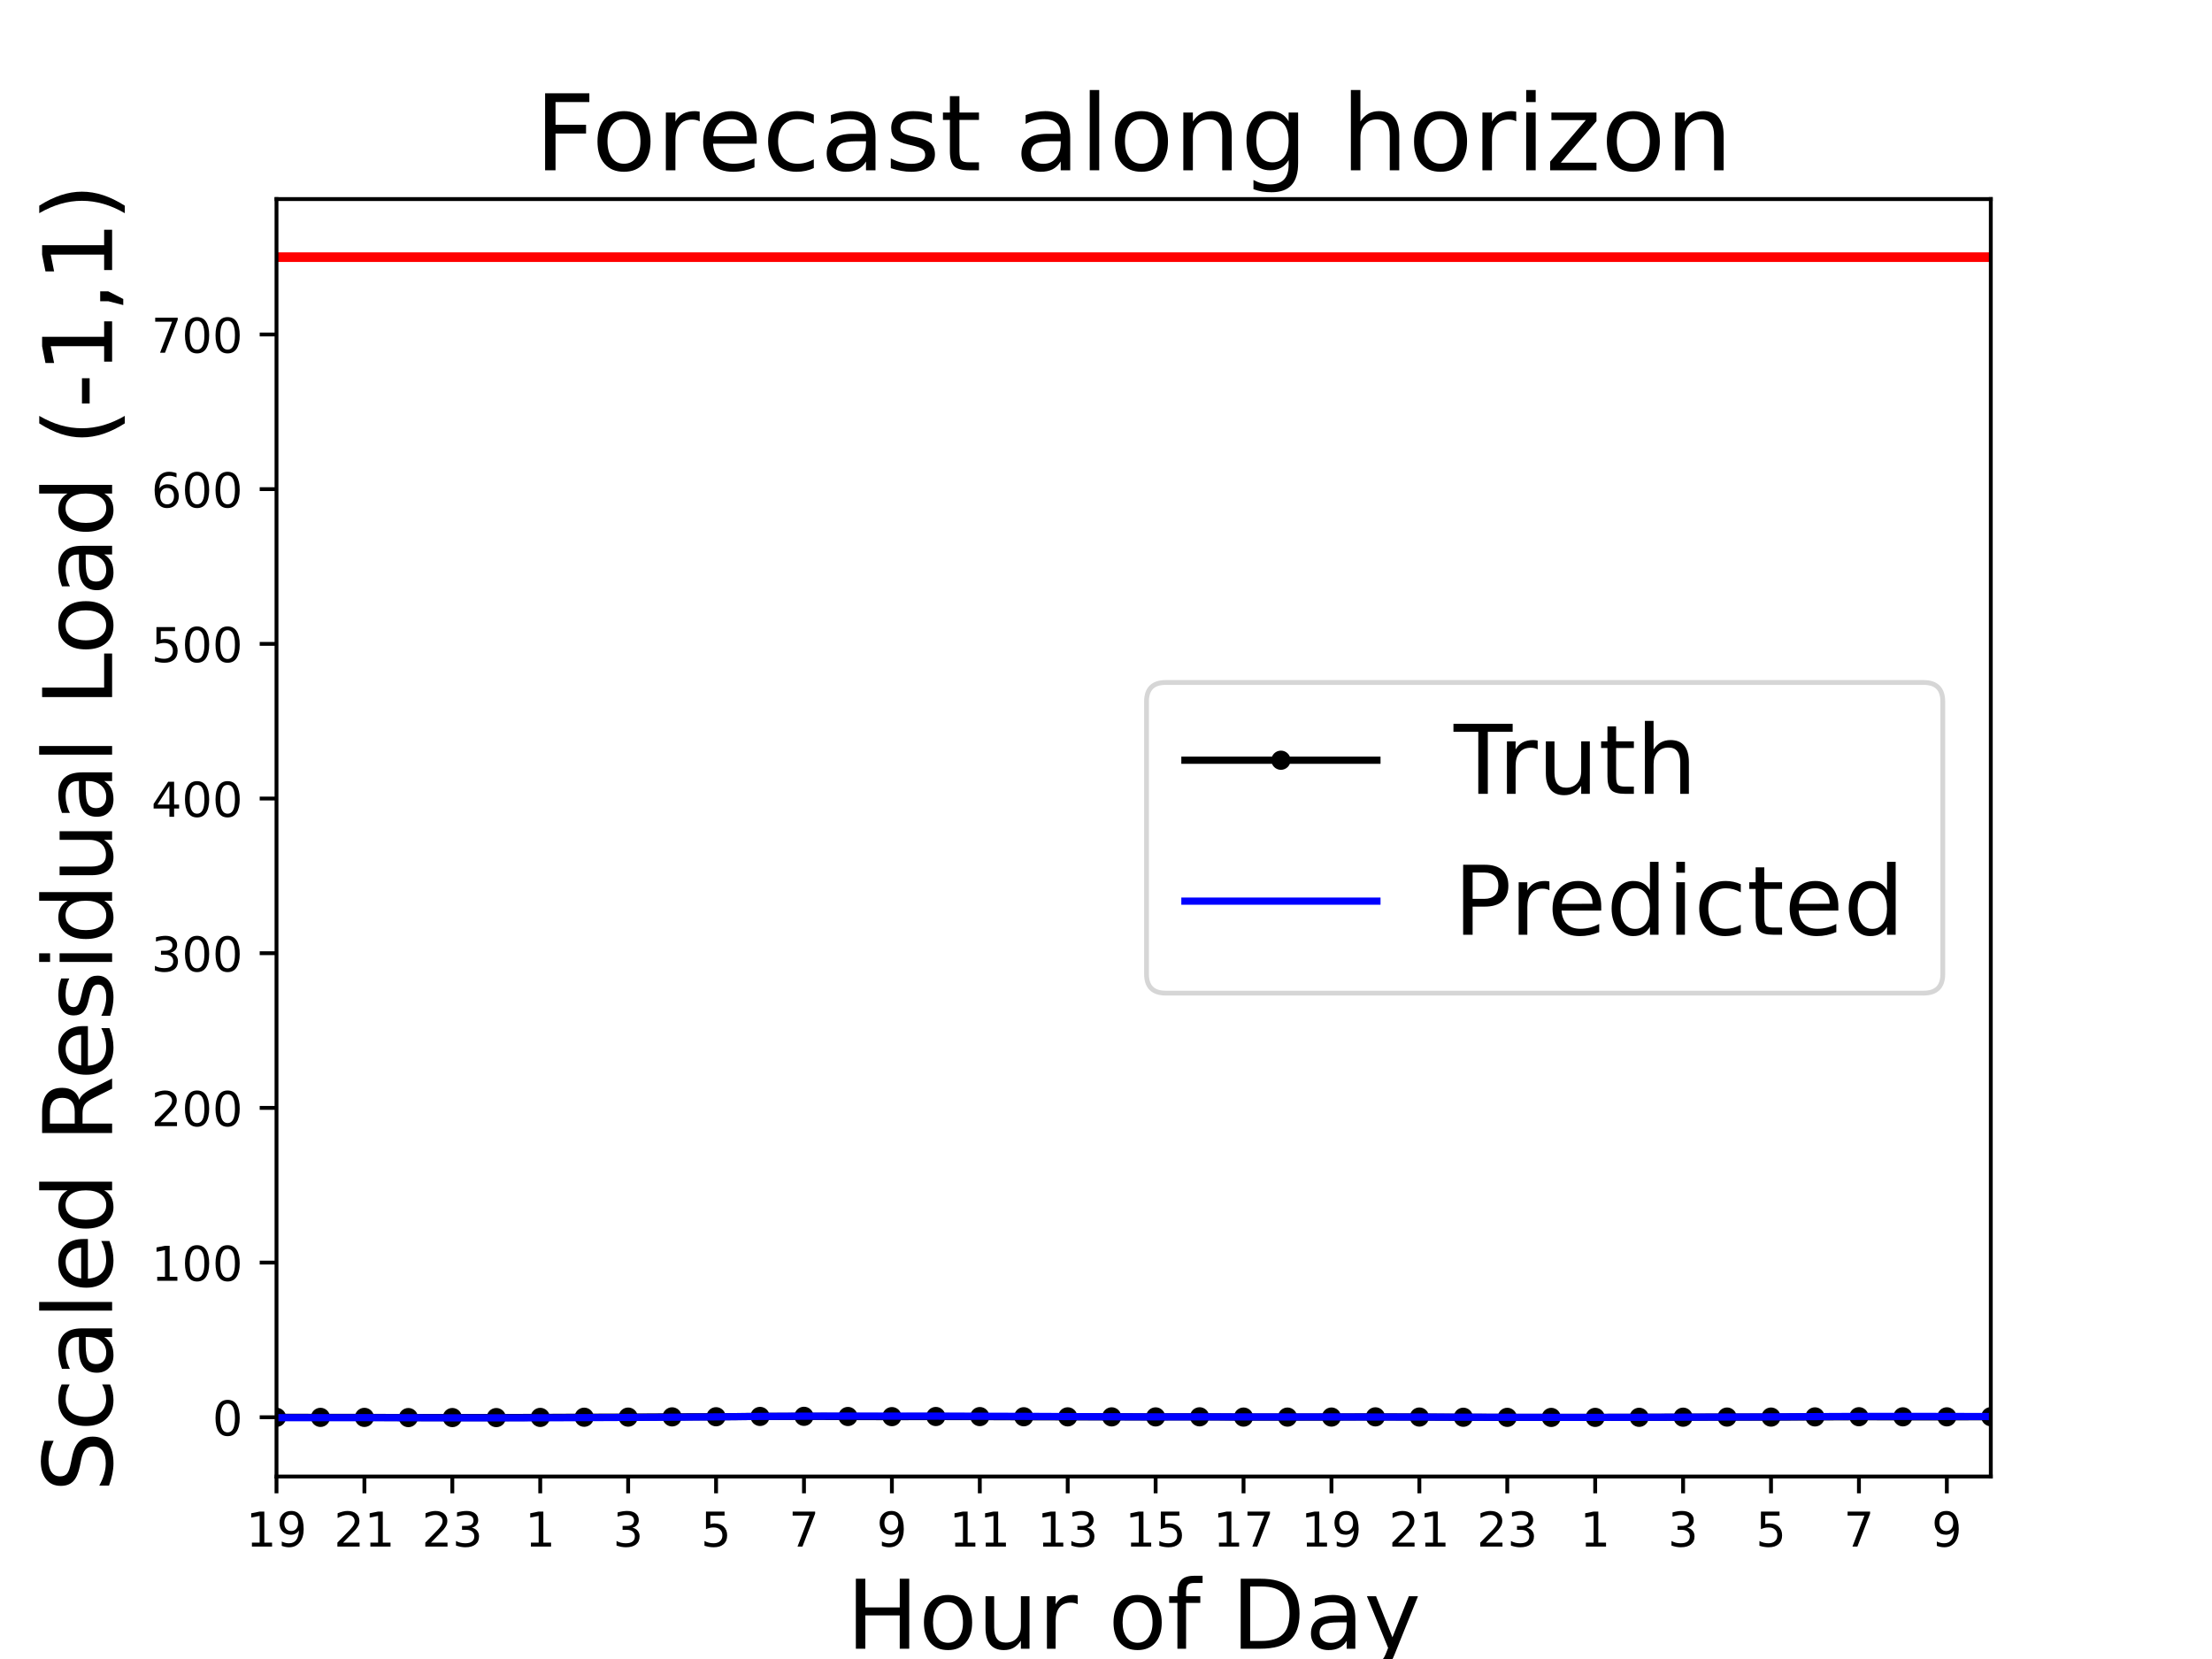 <?xml version="1.0" encoding="utf-8" standalone="no"?>
<!DOCTYPE svg PUBLIC "-//W3C//DTD SVG 1.1//EN"
  "http://www.w3.org/Graphics/SVG/1.1/DTD/svg11.dtd">
<!-- Created with matplotlib (https://matplotlib.org/) -->
<svg height="345.6pt" version="1.1" viewBox="0 0 460.8 345.6" width="460.8pt" xmlns="http://www.w3.org/2000/svg" xmlns:xlink="http://www.w3.org/1999/xlink">
 <defs>
  <style type="text/css">
*{stroke-linecap:butt;stroke-linejoin:round;}
  </style>
 </defs>
 <g id="figure_1">
  <g id="patch_1">
   <path d="M 0 345.6 
L 460.8 345.6 
L 460.8 0 
L 0 0 
z
" style="fill:#ffffff;"/>
  </g>
  <g id="axes_1">
   <g id="patch_2">
    <path d="M 57.6 307.584 
L 414.72 307.584 
L 414.72 41.472 
L 57.6 41.472 
z
" style="fill:#ffffff;"/>
   </g>
   <g id="PolyCollection_1">
    <defs>
     <path d="M 57.6 -50.359 
L 57.6 -50.266 
L 66.757 -50.265 
L 75.914 -50.279 
L 85.071 -50.26 
L 94.228 -50.233 
L 103.385 -50.233 
L 112.542 -50.243 
L 121.698 -50.284 
L 130.855 -50.324 
L 140.012 -50.365 
L 149.169 -50.44 
L 158.326 -50.539 
L 167.483 -50.589 
L 176.64 -50.606 
L 185.797 -50.604 
L 194.954 -50.598 
L 204.111 -50.575 
L 213.268 -50.549 
L 222.425 -50.505 
L 231.582 -50.463 
L 240.738 -50.442 
L 249.895 -50.442 
L 259.052 -50.433 
L 268.209 -50.422 
L 277.366 -50.428 
L 286.523 -50.409 
L 295.68 -50.409 
L 304.837 -50.369 
L 313.994 -50.352 
L 323.151 -50.337 
L 332.308 -50.333 
L 341.465 -50.348 
L 350.622 -50.375 
L 359.778 -50.404 
L 368.935 -50.44 
L 378.092 -50.496 
L 387.249 -50.538 
L 396.406 -50.544 
L 405.563 -50.53 
L 414.72 -50.508 
L 414.72 -50.643 
L 414.72 -50.643 
L 405.563 -50.669 
L 396.406 -50.685 
L 387.249 -50.675 
L 378.092 -50.623 
L 368.935 -50.559 
L 359.778 -50.518 
L 350.622 -50.487 
L 341.465 -50.46 
L 332.308 -50.445 
L 323.151 -50.448 
L 313.994 -50.461 
L 304.837 -50.476 
L 295.68 -50.512 
L 286.523 -50.515 
L 277.366 -50.536 
L 268.209 -50.535 
L 259.052 -50.548 
L 249.895 -50.56 
L 240.738 -50.564 
L 231.582 -50.589 
L 222.425 -50.634 
L 213.268 -50.685 
L 204.111 -50.72 
L 194.954 -50.751 
L 185.797 -50.763 
L 176.64 -50.767 
L 167.483 -50.742 
L 158.326 -50.679 
L 149.169 -50.57 
L 140.012 -50.492 
L 130.855 -50.452 
L 121.698 -50.41 
L 112.542 -50.366 
L 103.385 -50.354 
L 94.228 -50.35 
L 85.071 -50.373 
L 75.914 -50.389 
L 66.757 -50.368 
L 57.6 -50.359 
z
" id="m2a28a27478" style="stroke:#008000;stroke-opacity:0.1;"/>
    </defs>
    <g clip-path="url(#pd903ee0306)">
     <use style="fill:#008000;fill-opacity:0.1;stroke:#008000;stroke-opacity:0.1;" x="0" xlink:href="#m2a28a27478" y="345.6"/>
    </g>
   </g>
   <g id="PolyCollection_2">
    <defs>
     <path d="M 57.6 -50.266 
L 57.6 -50.173 
L 66.757 -50.162 
L 75.914 -50.17 
L 85.071 -50.148 
L 94.228 -50.116 
L 103.385 -50.112 
L 112.542 -50.119 
L 121.698 -50.157 
L 130.855 -50.196 
L 140.012 -50.237 
L 149.169 -50.311 
L 158.326 -50.399 
L 167.483 -50.436 
L 176.64 -50.445 
L 185.797 -50.445 
L 194.954 -50.444 
L 204.111 -50.43 
L 213.268 -50.413 
L 222.425 -50.375 
L 231.582 -50.337 
L 240.738 -50.32 
L 249.895 -50.324 
L 259.052 -50.318 
L 268.209 -50.31 
L 277.366 -50.32 
L 286.523 -50.303 
L 295.68 -50.306 
L 304.837 -50.262 
L 313.994 -50.243 
L 323.151 -50.226 
L 332.308 -50.22 
L 341.465 -50.235 
L 350.622 -50.263 
L 359.778 -50.29 
L 368.935 -50.321 
L 378.092 -50.369 
L 387.249 -50.401 
L 396.406 -50.403 
L 405.563 -50.391 
L 414.72 -50.373 
L 414.72 -50.508 
L 414.72 -50.508 
L 405.563 -50.53 
L 396.406 -50.544 
L 387.249 -50.538 
L 378.092 -50.496 
L 368.935 -50.44 
L 359.778 -50.404 
L 350.622 -50.375 
L 341.465 -50.348 
L 332.308 -50.333 
L 323.151 -50.337 
L 313.994 -50.352 
L 304.837 -50.369 
L 295.68 -50.409 
L 286.523 -50.409 
L 277.366 -50.428 
L 268.209 -50.422 
L 259.052 -50.433 
L 249.895 -50.442 
L 240.738 -50.442 
L 231.582 -50.463 
L 222.425 -50.505 
L 213.268 -50.549 
L 204.111 -50.575 
L 194.954 -50.598 
L 185.797 -50.604 
L 176.64 -50.606 
L 167.483 -50.589 
L 158.326 -50.539 
L 149.169 -50.44 
L 140.012 -50.365 
L 130.855 -50.324 
L 121.698 -50.284 
L 112.542 -50.243 
L 103.385 -50.233 
L 94.228 -50.233 
L 85.071 -50.26 
L 75.914 -50.279 
L 66.757 -50.265 
L 57.6 -50.266 
z
" id="m53b93bfc3c" style="stroke:#008000;stroke-opacity:0.1;"/>
    </defs>
    <g clip-path="url(#pd903ee0306)">
     <use style="fill:#008000;fill-opacity:0.1;stroke:#008000;stroke-opacity:0.1;" x="0" xlink:href="#m53b93bfc3c" y="345.6"/>
    </g>
   </g>
   <g id="matplotlib.axis_1">
    <g id="xtick_1">
     <g id="line2d_1">
      <defs>
       <path d="M 0 0 
L 0 3.5 
" id="md234ffad7e" style="stroke:#000000;stroke-width:0.8;"/>
      </defs>
      <g>
       <use style="stroke:#000000;stroke-width:0.8;" x="57.6" xlink:href="#md234ffad7e" y="307.584"/>
      </g>
     </g>
     <g id="text_1">
      <!-- 19 -->
      <defs>
       <path d="M 12.406 8.297 
L 28.516 8.297 
L 28.516 63.922 
L 10.984 60.406 
L 10.984 69.391 
L 28.422 72.906 
L 38.281 72.906 
L 38.281 8.297 
L 54.391 8.297 
L 54.391 0 
L 12.406 0 
z
" id="DejaVuSans-49"/>
       <path d="M 10.984 1.516 
L 10.984 10.5 
Q 14.703 8.734 18.5 7.812 
Q 22.312 6.891 25.984 6.891 
Q 35.75 6.891 40.891 13.453 
Q 46.047 20.016 46.781 33.406 
Q 43.953 29.203 39.594 26.953 
Q 35.25 24.703 29.984 24.703 
Q 19.047 24.703 12.672 31.312 
Q 6.297 37.938 6.297 49.422 
Q 6.297 60.641 12.938 67.422 
Q 19.578 74.219 30.609 74.219 
Q 43.266 74.219 49.922 64.516 
Q 56.594 54.828 56.594 36.375 
Q 56.594 19.141 48.406 8.859 
Q 40.234 -1.422 26.422 -1.422 
Q 22.703 -1.422 18.891 -0.688 
Q 15.094 0.047 10.984 1.516 
z
M 30.609 32.422 
Q 37.25 32.422 41.125 36.953 
Q 45.016 41.5 45.016 49.422 
Q 45.016 57.281 41.125 61.844 
Q 37.25 66.406 30.609 66.406 
Q 23.969 66.406 20.094 61.844 
Q 16.219 57.281 16.219 49.422 
Q 16.219 41.5 20.094 36.953 
Q 23.969 32.422 30.609 32.422 
z
" id="DejaVuSans-57"/>
      </defs>
      <g transform="translate(51.237 322.182)scale(0.1 -0.1)">
       <use xlink:href="#DejaVuSans-49"/>
       <use x="63.623" xlink:href="#DejaVuSans-57"/>
      </g>
     </g>
    </g>
    <g id="xtick_2">
     <g id="line2d_2">
      <g>
       <use style="stroke:#000000;stroke-width:0.8;" x="75.914" xlink:href="#md234ffad7e" y="307.584"/>
      </g>
     </g>
     <g id="text_2">
      <!-- 21 -->
      <defs>
       <path d="M 19.188 8.297 
L 53.609 8.297 
L 53.609 0 
L 7.328 0 
L 7.328 8.297 
Q 12.938 14.109 22.625 23.891 
Q 32.328 33.688 34.812 36.531 
Q 39.547 41.844 41.422 45.531 
Q 43.312 49.219 43.312 52.781 
Q 43.312 58.594 39.234 62.25 
Q 35.156 65.922 28.609 65.922 
Q 23.969 65.922 18.812 64.312 
Q 13.672 62.703 7.812 59.422 
L 7.812 69.391 
Q 13.766 71.781 18.938 73 
Q 24.125 74.219 28.422 74.219 
Q 39.75 74.219 46.484 68.547 
Q 53.219 62.891 53.219 53.422 
Q 53.219 48.922 51.531 44.891 
Q 49.859 40.875 45.406 35.406 
Q 44.188 33.984 37.641 27.219 
Q 31.109 20.453 19.188 8.297 
z
" id="DejaVuSans-50"/>
      </defs>
      <g transform="translate(69.551 322.182)scale(0.1 -0.1)">
       <use xlink:href="#DejaVuSans-50"/>
       <use x="63.623" xlink:href="#DejaVuSans-49"/>
      </g>
     </g>
    </g>
    <g id="xtick_3">
     <g id="line2d_3">
      <g>
       <use style="stroke:#000000;stroke-width:0.8;" x="94.228" xlink:href="#md234ffad7e" y="307.584"/>
      </g>
     </g>
     <g id="text_3">
      <!-- 23 -->
      <defs>
       <path d="M 40.578 39.312 
Q 47.656 37.797 51.625 33 
Q 55.609 28.219 55.609 21.188 
Q 55.609 10.406 48.188 4.484 
Q 40.766 -1.422 27.094 -1.422 
Q 22.516 -1.422 17.656 -0.516 
Q 12.797 0.391 7.625 2.203 
L 7.625 11.719 
Q 11.719 9.328 16.594 8.109 
Q 21.484 6.891 26.812 6.891 
Q 36.078 6.891 40.938 10.547 
Q 45.797 14.203 45.797 21.188 
Q 45.797 27.641 41.281 31.266 
Q 36.766 34.906 28.719 34.906 
L 20.219 34.906 
L 20.219 43.016 
L 29.109 43.016 
Q 36.375 43.016 40.234 45.922 
Q 44.094 48.828 44.094 54.297 
Q 44.094 59.906 40.109 62.906 
Q 36.141 65.922 28.719 65.922 
Q 24.656 65.922 20.016 65.031 
Q 15.375 64.156 9.812 62.312 
L 9.812 71.094 
Q 15.438 72.656 20.344 73.438 
Q 25.25 74.219 29.594 74.219 
Q 40.828 74.219 47.359 69.109 
Q 53.906 64.016 53.906 55.328 
Q 53.906 49.266 50.438 45.094 
Q 46.969 40.922 40.578 39.312 
z
" id="DejaVuSans-51"/>
      </defs>
      <g transform="translate(87.865 322.182)scale(0.1 -0.1)">
       <use xlink:href="#DejaVuSans-50"/>
       <use x="63.623" xlink:href="#DejaVuSans-51"/>
      </g>
     </g>
    </g>
    <g id="xtick_4">
     <g id="line2d_4">
      <g>
       <use style="stroke:#000000;stroke-width:0.8;" x="112.542" xlink:href="#md234ffad7e" y="307.584"/>
      </g>
     </g>
     <g id="text_4">
      <!-- 1 -->
      <g transform="translate(109.36 322.182)scale(0.1 -0.1)">
       <use xlink:href="#DejaVuSans-49"/>
      </g>
     </g>
    </g>
    <g id="xtick_5">
     <g id="line2d_5">
      <g>
       <use style="stroke:#000000;stroke-width:0.8;" x="130.855" xlink:href="#md234ffad7e" y="307.584"/>
      </g>
     </g>
     <g id="text_5">
      <!-- 3 -->
      <g transform="translate(127.674 322.182)scale(0.1 -0.1)">
       <use xlink:href="#DejaVuSans-51"/>
      </g>
     </g>
    </g>
    <g id="xtick_6">
     <g id="line2d_6">
      <g>
       <use style="stroke:#000000;stroke-width:0.8;" x="149.169" xlink:href="#md234ffad7e" y="307.584"/>
      </g>
     </g>
     <g id="text_6">
      <!-- 5 -->
      <defs>
       <path d="M 10.797 72.906 
L 49.516 72.906 
L 49.516 64.594 
L 19.828 64.594 
L 19.828 46.734 
Q 21.969 47.469 24.109 47.828 
Q 26.266 48.188 28.422 48.188 
Q 40.625 48.188 47.75 41.5 
Q 54.891 34.812 54.891 23.391 
Q 54.891 11.625 47.562 5.094 
Q 40.234 -1.422 26.906 -1.422 
Q 22.312 -1.422 17.547 -0.641 
Q 12.797 0.141 7.719 1.703 
L 7.719 11.625 
Q 12.109 9.234 16.797 8.062 
Q 21.484 6.891 26.703 6.891 
Q 35.156 6.891 40.078 11.328 
Q 45.016 15.766 45.016 23.391 
Q 45.016 31 40.078 35.438 
Q 35.156 39.891 26.703 39.891 
Q 22.75 39.891 18.812 39.016 
Q 14.891 38.141 10.797 36.281 
z
" id="DejaVuSans-53"/>
      </defs>
      <g transform="translate(145.988 322.182)scale(0.1 -0.1)">
       <use xlink:href="#DejaVuSans-53"/>
      </g>
     </g>
    </g>
    <g id="xtick_7">
     <g id="line2d_7">
      <g>
       <use style="stroke:#000000;stroke-width:0.8;" x="167.483" xlink:href="#md234ffad7e" y="307.584"/>
      </g>
     </g>
     <g id="text_7">
      <!-- 7 -->
      <defs>
       <path d="M 8.203 72.906 
L 55.078 72.906 
L 55.078 68.703 
L 28.609 0 
L 18.312 0 
L 43.219 64.594 
L 8.203 64.594 
z
" id="DejaVuSans-55"/>
      </defs>
      <g transform="translate(164.302 322.182)scale(0.1 -0.1)">
       <use xlink:href="#DejaVuSans-55"/>
      </g>
     </g>
    </g>
    <g id="xtick_8">
     <g id="line2d_8">
      <g>
       <use style="stroke:#000000;stroke-width:0.8;" x="185.797" xlink:href="#md234ffad7e" y="307.584"/>
      </g>
     </g>
     <g id="text_8">
      <!-- 9 -->
      <g transform="translate(182.616 322.182)scale(0.1 -0.1)">
       <use xlink:href="#DejaVuSans-57"/>
      </g>
     </g>
    </g>
    <g id="xtick_9">
     <g id="line2d_9">
      <g>
       <use style="stroke:#000000;stroke-width:0.8;" x="204.111" xlink:href="#md234ffad7e" y="307.584"/>
      </g>
     </g>
     <g id="text_9">
      <!-- 11 -->
      <g transform="translate(197.748 322.182)scale(0.1 -0.1)">
       <use xlink:href="#DejaVuSans-49"/>
       <use x="63.623" xlink:href="#DejaVuSans-49"/>
      </g>
     </g>
    </g>
    <g id="xtick_10">
     <g id="line2d_10">
      <g>
       <use style="stroke:#000000;stroke-width:0.8;" x="222.425" xlink:href="#md234ffad7e" y="307.584"/>
      </g>
     </g>
     <g id="text_10">
      <!-- 13 -->
      <g transform="translate(216.062 322.182)scale(0.1 -0.1)">
       <use xlink:href="#DejaVuSans-49"/>
       <use x="63.623" xlink:href="#DejaVuSans-51"/>
      </g>
     </g>
    </g>
    <g id="xtick_11">
     <g id="line2d_11">
      <g>
       <use style="stroke:#000000;stroke-width:0.8;" x="240.738" xlink:href="#md234ffad7e" y="307.584"/>
      </g>
     </g>
     <g id="text_11">
      <!-- 15 -->
      <g transform="translate(234.376 322.182)scale(0.1 -0.1)">
       <use xlink:href="#DejaVuSans-49"/>
       <use x="63.623" xlink:href="#DejaVuSans-53"/>
      </g>
     </g>
    </g>
    <g id="xtick_12">
     <g id="line2d_12">
      <g>
       <use style="stroke:#000000;stroke-width:0.8;" x="259.052" xlink:href="#md234ffad7e" y="307.584"/>
      </g>
     </g>
     <g id="text_12">
      <!-- 17 -->
      <g transform="translate(252.69 322.182)scale(0.1 -0.1)">
       <use xlink:href="#DejaVuSans-49"/>
       <use x="63.623" xlink:href="#DejaVuSans-55"/>
      </g>
     </g>
    </g>
    <g id="xtick_13">
     <g id="line2d_13">
      <g>
       <use style="stroke:#000000;stroke-width:0.8;" x="277.366" xlink:href="#md234ffad7e" y="307.584"/>
      </g>
     </g>
     <g id="text_13">
      <!-- 19 -->
      <g transform="translate(271.004 322.182)scale(0.1 -0.1)">
       <use xlink:href="#DejaVuSans-49"/>
       <use x="63.623" xlink:href="#DejaVuSans-57"/>
      </g>
     </g>
    </g>
    <g id="xtick_14">
     <g id="line2d_14">
      <g>
       <use style="stroke:#000000;stroke-width:0.8;" x="295.68" xlink:href="#md234ffad7e" y="307.584"/>
      </g>
     </g>
     <g id="text_14">
      <!-- 21 -->
      <g transform="translate(289.317 322.182)scale(0.1 -0.1)">
       <use xlink:href="#DejaVuSans-50"/>
       <use x="63.623" xlink:href="#DejaVuSans-49"/>
      </g>
     </g>
    </g>
    <g id="xtick_15">
     <g id="line2d_15">
      <g>
       <use style="stroke:#000000;stroke-width:0.8;" x="313.994" xlink:href="#md234ffad7e" y="307.584"/>
      </g>
     </g>
     <g id="text_15">
      <!-- 23 -->
      <g transform="translate(307.631 322.182)scale(0.1 -0.1)">
       <use xlink:href="#DejaVuSans-50"/>
       <use x="63.623" xlink:href="#DejaVuSans-51"/>
      </g>
     </g>
    </g>
    <g id="xtick_16">
     <g id="line2d_16">
      <g>
       <use style="stroke:#000000;stroke-width:0.8;" x="332.308" xlink:href="#md234ffad7e" y="307.584"/>
      </g>
     </g>
     <g id="text_16">
      <!-- 1 -->
      <g transform="translate(329.126 322.182)scale(0.1 -0.1)">
       <use xlink:href="#DejaVuSans-49"/>
      </g>
     </g>
    </g>
    <g id="xtick_17">
     <g id="line2d_17">
      <g>
       <use style="stroke:#000000;stroke-width:0.8;" x="350.622" xlink:href="#md234ffad7e" y="307.584"/>
      </g>
     </g>
     <g id="text_17">
      <!-- 3 -->
      <g transform="translate(347.44 322.182)scale(0.1 -0.1)">
       <use xlink:href="#DejaVuSans-51"/>
      </g>
     </g>
    </g>
    <g id="xtick_18">
     <g id="line2d_18">
      <g>
       <use style="stroke:#000000;stroke-width:0.8;" x="368.935" xlink:href="#md234ffad7e" y="307.584"/>
      </g>
     </g>
     <g id="text_18">
      <!-- 5 -->
      <g transform="translate(365.754 322.182)scale(0.1 -0.1)">
       <use xlink:href="#DejaVuSans-53"/>
      </g>
     </g>
    </g>
    <g id="xtick_19">
     <g id="line2d_19">
      <g>
       <use style="stroke:#000000;stroke-width:0.8;" x="387.249" xlink:href="#md234ffad7e" y="307.584"/>
      </g>
     </g>
     <g id="text_19">
      <!-- 7 -->
      <g transform="translate(384.068 322.182)scale(0.1 -0.1)">
       <use xlink:href="#DejaVuSans-55"/>
      </g>
     </g>
    </g>
    <g id="xtick_20">
     <g id="line2d_20">
      <g>
       <use style="stroke:#000000;stroke-width:0.8;" x="405.563" xlink:href="#md234ffad7e" y="307.584"/>
      </g>
     </g>
     <g id="text_20">
      <!-- 9 -->
      <g transform="translate(402.382 322.182)scale(0.1 -0.1)">
       <use xlink:href="#DejaVuSans-57"/>
      </g>
     </g>
    </g>
    <g id="text_21">
     <!-- Hour of Day -->
     <defs>
      <path d="M 9.812 72.906 
L 19.672 72.906 
L 19.672 43.016 
L 55.516 43.016 
L 55.516 72.906 
L 65.375 72.906 
L 65.375 0 
L 55.516 0 
L 55.516 34.719 
L 19.672 34.719 
L 19.672 0 
L 9.812 0 
z
" id="DejaVuSans-72"/>
      <path d="M 30.609 48.391 
Q 23.391 48.391 19.188 42.75 
Q 14.984 37.109 14.984 27.297 
Q 14.984 17.484 19.156 11.844 
Q 23.344 6.203 30.609 6.203 
Q 37.797 6.203 41.984 11.859 
Q 46.188 17.531 46.188 27.297 
Q 46.188 37.016 41.984 42.703 
Q 37.797 48.391 30.609 48.391 
z
M 30.609 56 
Q 42.328 56 49.016 48.375 
Q 55.719 40.766 55.719 27.297 
Q 55.719 13.875 49.016 6.219 
Q 42.328 -1.422 30.609 -1.422 
Q 18.844 -1.422 12.172 6.219 
Q 5.516 13.875 5.516 27.297 
Q 5.516 40.766 12.172 48.375 
Q 18.844 56 30.609 56 
z
" id="DejaVuSans-111"/>
      <path d="M 8.5 21.578 
L 8.5 54.688 
L 17.484 54.688 
L 17.484 21.922 
Q 17.484 14.156 20.5 10.266 
Q 23.531 6.391 29.594 6.391 
Q 36.859 6.391 41.078 11.031 
Q 45.312 15.672 45.312 23.688 
L 45.312 54.688 
L 54.297 54.688 
L 54.297 0 
L 45.312 0 
L 45.312 8.406 
Q 42.047 3.422 37.719 1 
Q 33.406 -1.422 27.688 -1.422 
Q 18.266 -1.422 13.375 4.438 
Q 8.5 10.297 8.5 21.578 
z
M 31.109 56 
z
" id="DejaVuSans-117"/>
      <path d="M 41.109 46.297 
Q 39.594 47.172 37.812 47.578 
Q 36.031 48 33.891 48 
Q 26.266 48 22.188 43.047 
Q 18.109 38.094 18.109 28.812 
L 18.109 0 
L 9.078 0 
L 9.078 54.688 
L 18.109 54.688 
L 18.109 46.188 
Q 20.953 51.172 25.484 53.578 
Q 30.031 56 36.531 56 
Q 37.453 56 38.578 55.875 
Q 39.703 55.766 41.062 55.516 
z
" id="DejaVuSans-114"/>
      <path id="DejaVuSans-32"/>
      <path d="M 37.109 75.984 
L 37.109 68.5 
L 28.516 68.5 
Q 23.688 68.5 21.797 66.547 
Q 19.922 64.594 19.922 59.516 
L 19.922 54.688 
L 34.719 54.688 
L 34.719 47.703 
L 19.922 47.703 
L 19.922 0 
L 10.891 0 
L 10.891 47.703 
L 2.297 47.703 
L 2.297 54.688 
L 10.891 54.688 
L 10.891 58.5 
Q 10.891 67.625 15.141 71.797 
Q 19.391 75.984 28.609 75.984 
z
" id="DejaVuSans-102"/>
      <path d="M 19.672 64.797 
L 19.672 8.109 
L 31.594 8.109 
Q 46.688 8.109 53.688 14.938 
Q 60.688 21.781 60.688 36.531 
Q 60.688 51.172 53.688 57.984 
Q 46.688 64.797 31.594 64.797 
z
M 9.812 72.906 
L 30.078 72.906 
Q 51.266 72.906 61.172 64.094 
Q 71.094 55.281 71.094 36.531 
Q 71.094 17.672 61.125 8.828 
Q 51.172 0 30.078 0 
L 9.812 0 
z
" id="DejaVuSans-68"/>
      <path d="M 34.281 27.484 
Q 23.391 27.484 19.188 25 
Q 14.984 22.516 14.984 16.5 
Q 14.984 11.719 18.141 8.906 
Q 21.297 6.109 26.703 6.109 
Q 34.188 6.109 38.703 11.406 
Q 43.219 16.703 43.219 25.484 
L 43.219 27.484 
z
M 52.203 31.203 
L 52.203 0 
L 43.219 0 
L 43.219 8.297 
Q 40.141 3.328 35.547 0.953 
Q 30.953 -1.422 24.312 -1.422 
Q 15.922 -1.422 10.953 3.297 
Q 6 8.016 6 15.922 
Q 6 25.141 12.172 29.828 
Q 18.359 34.516 30.609 34.516 
L 43.219 34.516 
L 43.219 35.406 
Q 43.219 41.609 39.141 45 
Q 35.062 48.391 27.688 48.391 
Q 23 48.391 18.547 47.266 
Q 14.109 46.141 10.016 43.891 
L 10.016 52.203 
Q 14.938 54.109 19.578 55.047 
Q 24.219 56 28.609 56 
Q 40.484 56 46.344 49.844 
Q 52.203 43.703 52.203 31.203 
z
" id="DejaVuSans-97"/>
      <path d="M 32.172 -5.078 
Q 28.375 -14.844 24.75 -17.812 
Q 21.141 -20.797 15.094 -20.797 
L 7.906 -20.797 
L 7.906 -13.281 
L 13.188 -13.281 
Q 16.891 -13.281 18.938 -11.516 
Q 21 -9.766 23.484 -3.219 
L 25.094 0.875 
L 2.984 54.688 
L 12.5 54.688 
L 29.594 11.922 
L 46.688 54.688 
L 56.203 54.688 
z
" id="DejaVuSans-121"/>
     </defs>
     <g transform="translate(176.33 343.459)scale(0.2 -0.2)">
      <use xlink:href="#DejaVuSans-72"/>
      <use x="75.195" xlink:href="#DejaVuSans-111"/>
      <use x="136.377" xlink:href="#DejaVuSans-117"/>
      <use x="199.756" xlink:href="#DejaVuSans-114"/>
      <use x="240.869" xlink:href="#DejaVuSans-32"/>
      <use x="272.656" xlink:href="#DejaVuSans-111"/>
      <use x="333.838" xlink:href="#DejaVuSans-102"/>
      <use x="369.043" xlink:href="#DejaVuSans-32"/>
      <use x="400.83" xlink:href="#DejaVuSans-68"/>
      <use x="477.832" xlink:href="#DejaVuSans-97"/>
      <use x="539.111" xlink:href="#DejaVuSans-121"/>
     </g>
    </g>
   </g>
   <g id="matplotlib.axis_2">
    <g id="ytick_1">
     <g id="line2d_21">
      <defs>
       <path d="M 0 0 
L -3.5 0 
" id="me6499af6b4" style="stroke:#000000;stroke-width:0.8;"/>
      </defs>
      <g>
       <use style="stroke:#000000;stroke-width:0.8;" x="57.6" xlink:href="#me6499af6b4" y="295.238"/>
      </g>
     </g>
     <g id="text_22">
      <!-- 0 -->
      <defs>
       <path d="M 31.781 66.406 
Q 24.172 66.406 20.328 58.906 
Q 16.5 51.422 16.5 36.375 
Q 16.5 21.391 20.328 13.891 
Q 24.172 6.391 31.781 6.391 
Q 39.453 6.391 43.281 13.891 
Q 47.125 21.391 47.125 36.375 
Q 47.125 51.422 43.281 58.906 
Q 39.453 66.406 31.781 66.406 
z
M 31.781 74.219 
Q 44.047 74.219 50.516 64.516 
Q 56.984 54.828 56.984 36.375 
Q 56.984 17.969 50.516 8.266 
Q 44.047 -1.422 31.781 -1.422 
Q 19.531 -1.422 13.062 8.266 
Q 6.594 17.969 6.594 36.375 
Q 6.594 54.828 13.062 64.516 
Q 19.531 74.219 31.781 74.219 
z
" id="DejaVuSans-48"/>
      </defs>
      <g transform="translate(44.237 299.038)scale(0.1 -0.1)">
       <use xlink:href="#DejaVuSans-48"/>
      </g>
     </g>
    </g>
    <g id="ytick_2">
     <g id="line2d_22">
      <g>
       <use style="stroke:#000000;stroke-width:0.8;" x="57.6" xlink:href="#me6499af6b4" y="263.016"/>
      </g>
     </g>
     <g id="text_23">
      <!-- 100 -->
      <g transform="translate(31.512 266.815)scale(0.1 -0.1)">
       <use xlink:href="#DejaVuSans-49"/>
       <use x="63.623" xlink:href="#DejaVuSans-48"/>
       <use x="127.246" xlink:href="#DejaVuSans-48"/>
      </g>
     </g>
    </g>
    <g id="ytick_3">
     <g id="line2d_23">
      <g>
       <use style="stroke:#000000;stroke-width:0.8;" x="57.6" xlink:href="#me6499af6b4" y="230.793"/>
      </g>
     </g>
     <g id="text_24">
      <!-- 200 -->
      <g transform="translate(31.512 234.592)scale(0.1 -0.1)">
       <use xlink:href="#DejaVuSans-50"/>
       <use x="63.623" xlink:href="#DejaVuSans-48"/>
       <use x="127.246" xlink:href="#DejaVuSans-48"/>
      </g>
     </g>
    </g>
    <g id="ytick_4">
     <g id="line2d_24">
      <g>
       <use style="stroke:#000000;stroke-width:0.8;" x="57.6" xlink:href="#me6499af6b4" y="198.57"/>
      </g>
     </g>
     <g id="text_25">
      <!-- 300 -->
      <g transform="translate(31.512 202.369)scale(0.1 -0.1)">
       <use xlink:href="#DejaVuSans-51"/>
       <use x="63.623" xlink:href="#DejaVuSans-48"/>
       <use x="127.246" xlink:href="#DejaVuSans-48"/>
      </g>
     </g>
    </g>
    <g id="ytick_5">
     <g id="line2d_25">
      <g>
       <use style="stroke:#000000;stroke-width:0.8;" x="57.6" xlink:href="#me6499af6b4" y="166.348"/>
      </g>
     </g>
     <g id="text_26">
      <!-- 400 -->
      <defs>
       <path d="M 37.797 64.312 
L 12.891 25.391 
L 37.797 25.391 
z
M 35.203 72.906 
L 47.609 72.906 
L 47.609 25.391 
L 58.016 25.391 
L 58.016 17.188 
L 47.609 17.188 
L 47.609 0 
L 37.797 0 
L 37.797 17.188 
L 4.891 17.188 
L 4.891 26.703 
z
" id="DejaVuSans-52"/>
      </defs>
      <g transform="translate(31.512 170.147)scale(0.1 -0.1)">
       <use xlink:href="#DejaVuSans-52"/>
       <use x="63.623" xlink:href="#DejaVuSans-48"/>
       <use x="127.246" xlink:href="#DejaVuSans-48"/>
      </g>
     </g>
    </g>
    <g id="ytick_6">
     <g id="line2d_26">
      <g>
       <use style="stroke:#000000;stroke-width:0.8;" x="57.6" xlink:href="#me6499af6b4" y="134.125"/>
      </g>
     </g>
     <g id="text_27">
      <!-- 500 -->
      <g transform="translate(31.512 137.924)scale(0.1 -0.1)">
       <use xlink:href="#DejaVuSans-53"/>
       <use x="63.623" xlink:href="#DejaVuSans-48"/>
       <use x="127.246" xlink:href="#DejaVuSans-48"/>
      </g>
     </g>
    </g>
    <g id="ytick_7">
     <g id="line2d_27">
      <g>
       <use style="stroke:#000000;stroke-width:0.8;" x="57.6" xlink:href="#me6499af6b4" y="101.902"/>
      </g>
     </g>
     <g id="text_28">
      <!-- 600 -->
      <defs>
       <path d="M 33.016 40.375 
Q 26.375 40.375 22.484 35.828 
Q 18.609 31.297 18.609 23.391 
Q 18.609 15.531 22.484 10.953 
Q 26.375 6.391 33.016 6.391 
Q 39.656 6.391 43.531 10.953 
Q 47.406 15.531 47.406 23.391 
Q 47.406 31.297 43.531 35.828 
Q 39.656 40.375 33.016 40.375 
z
M 52.594 71.297 
L 52.594 62.312 
Q 48.875 64.062 45.094 64.984 
Q 41.312 65.922 37.594 65.922 
Q 27.828 65.922 22.672 59.328 
Q 17.531 52.734 16.797 39.406 
Q 19.672 43.656 24.016 45.922 
Q 28.375 48.188 33.594 48.188 
Q 44.578 48.188 50.953 41.516 
Q 57.328 34.859 57.328 23.391 
Q 57.328 12.156 50.688 5.359 
Q 44.047 -1.422 33.016 -1.422 
Q 20.359 -1.422 13.672 8.266 
Q 6.984 17.969 6.984 36.375 
Q 6.984 53.656 15.188 63.938 
Q 23.391 74.219 37.203 74.219 
Q 40.922 74.219 44.703 73.484 
Q 48.484 72.75 52.594 71.297 
z
" id="DejaVuSans-54"/>
      </defs>
      <g transform="translate(31.512 105.701)scale(0.1 -0.1)">
       <use xlink:href="#DejaVuSans-54"/>
       <use x="63.623" xlink:href="#DejaVuSans-48"/>
       <use x="127.246" xlink:href="#DejaVuSans-48"/>
      </g>
     </g>
    </g>
    <g id="ytick_8">
     <g id="line2d_28">
      <g>
       <use style="stroke:#000000;stroke-width:0.8;" x="57.6" xlink:href="#me6499af6b4" y="69.679"/>
      </g>
     </g>
     <g id="text_29">
      <!-- 700 -->
      <g transform="translate(31.512 73.479)scale(0.1 -0.1)">
       <use xlink:href="#DejaVuSans-55"/>
       <use x="63.623" xlink:href="#DejaVuSans-48"/>
       <use x="127.246" xlink:href="#DejaVuSans-48"/>
      </g>
     </g>
    </g>
    <g id="text_30">
     <!-- Scaled Residual Load (-1,1) -->
     <defs>
      <path d="M 53.516 70.516 
L 53.516 60.891 
Q 47.906 63.578 42.922 64.891 
Q 37.938 66.219 33.297 66.219 
Q 25.25 66.219 20.875 63.094 
Q 16.5 59.969 16.5 54.203 
Q 16.5 49.359 19.406 46.891 
Q 22.312 44.438 30.422 42.922 
L 36.375 41.703 
Q 47.406 39.594 52.656 34.297 
Q 57.906 29 57.906 20.125 
Q 57.906 9.516 50.797 4.047 
Q 43.703 -1.422 29.984 -1.422 
Q 24.812 -1.422 18.969 -0.25 
Q 13.141 0.922 6.891 3.219 
L 6.891 13.375 
Q 12.891 10.016 18.656 8.297 
Q 24.422 6.594 29.984 6.594 
Q 38.422 6.594 43.016 9.906 
Q 47.609 13.234 47.609 19.391 
Q 47.609 24.75 44.312 27.781 
Q 41.016 30.812 33.5 32.328 
L 27.484 33.5 
Q 16.453 35.688 11.516 40.375 
Q 6.594 45.062 6.594 53.422 
Q 6.594 63.094 13.406 68.656 
Q 20.219 74.219 32.172 74.219 
Q 37.312 74.219 42.625 73.281 
Q 47.953 72.359 53.516 70.516 
z
" id="DejaVuSans-83"/>
      <path d="M 48.781 52.594 
L 48.781 44.188 
Q 44.969 46.297 41.141 47.344 
Q 37.312 48.391 33.406 48.391 
Q 24.656 48.391 19.812 42.844 
Q 14.984 37.312 14.984 27.297 
Q 14.984 17.281 19.812 11.734 
Q 24.656 6.203 33.406 6.203 
Q 37.312 6.203 41.141 7.25 
Q 44.969 8.297 48.781 10.406 
L 48.781 2.094 
Q 45.016 0.344 40.984 -0.531 
Q 36.969 -1.422 32.422 -1.422 
Q 20.062 -1.422 12.781 6.344 
Q 5.516 14.109 5.516 27.297 
Q 5.516 40.672 12.859 48.328 
Q 20.219 56 33.016 56 
Q 37.156 56 41.109 55.141 
Q 45.062 54.297 48.781 52.594 
z
" id="DejaVuSans-99"/>
      <path d="M 9.422 75.984 
L 18.406 75.984 
L 18.406 0 
L 9.422 0 
z
" id="DejaVuSans-108"/>
      <path d="M 56.203 29.594 
L 56.203 25.203 
L 14.891 25.203 
Q 15.484 15.922 20.484 11.062 
Q 25.484 6.203 34.422 6.203 
Q 39.594 6.203 44.453 7.469 
Q 49.312 8.734 54.109 11.281 
L 54.109 2.781 
Q 49.266 0.734 44.188 -0.344 
Q 39.109 -1.422 33.891 -1.422 
Q 20.797 -1.422 13.156 6.188 
Q 5.516 13.812 5.516 26.812 
Q 5.516 40.234 12.766 48.109 
Q 20.016 56 32.328 56 
Q 43.359 56 49.781 48.891 
Q 56.203 41.797 56.203 29.594 
z
M 47.219 32.234 
Q 47.125 39.594 43.094 43.984 
Q 39.062 48.391 32.422 48.391 
Q 24.906 48.391 20.391 44.141 
Q 15.875 39.891 15.188 32.172 
z
" id="DejaVuSans-101"/>
      <path d="M 45.406 46.391 
L 45.406 75.984 
L 54.391 75.984 
L 54.391 0 
L 45.406 0 
L 45.406 8.203 
Q 42.578 3.328 38.25 0.953 
Q 33.938 -1.422 27.875 -1.422 
Q 17.969 -1.422 11.734 6.484 
Q 5.516 14.406 5.516 27.297 
Q 5.516 40.188 11.734 48.094 
Q 17.969 56 27.875 56 
Q 33.938 56 38.25 53.625 
Q 42.578 51.266 45.406 46.391 
z
M 14.797 27.297 
Q 14.797 17.391 18.875 11.75 
Q 22.953 6.109 30.078 6.109 
Q 37.203 6.109 41.297 11.75 
Q 45.406 17.391 45.406 27.297 
Q 45.406 37.203 41.297 42.844 
Q 37.203 48.484 30.078 48.484 
Q 22.953 48.484 18.875 42.844 
Q 14.797 37.203 14.797 27.297 
z
" id="DejaVuSans-100"/>
      <path d="M 44.391 34.188 
Q 47.562 33.109 50.562 29.594 
Q 53.562 26.078 56.594 19.922 
L 66.609 0 
L 56 0 
L 46.688 18.703 
Q 43.062 26.031 39.672 28.422 
Q 36.281 30.812 30.422 30.812 
L 19.672 30.812 
L 19.672 0 
L 9.812 0 
L 9.812 72.906 
L 32.078 72.906 
Q 44.578 72.906 50.734 67.672 
Q 56.891 62.453 56.891 51.906 
Q 56.891 45.016 53.688 40.469 
Q 50.484 35.938 44.391 34.188 
z
M 19.672 64.797 
L 19.672 38.922 
L 32.078 38.922 
Q 39.203 38.922 42.844 42.219 
Q 46.484 45.516 46.484 51.906 
Q 46.484 58.297 42.844 61.547 
Q 39.203 64.797 32.078 64.797 
z
" id="DejaVuSans-82"/>
      <path d="M 44.281 53.078 
L 44.281 44.578 
Q 40.484 46.531 36.375 47.5 
Q 32.281 48.484 27.875 48.484 
Q 21.188 48.484 17.844 46.438 
Q 14.5 44.391 14.5 40.281 
Q 14.5 37.156 16.891 35.375 
Q 19.281 33.594 26.516 31.984 
L 29.594 31.297 
Q 39.156 29.25 43.188 25.516 
Q 47.219 21.781 47.219 15.094 
Q 47.219 7.469 41.188 3.016 
Q 35.156 -1.422 24.609 -1.422 
Q 20.219 -1.422 15.453 -0.562 
Q 10.688 0.297 5.422 2 
L 5.422 11.281 
Q 10.406 8.688 15.234 7.391 
Q 20.062 6.109 24.812 6.109 
Q 31.156 6.109 34.562 8.281 
Q 37.984 10.453 37.984 14.406 
Q 37.984 18.062 35.516 20.016 
Q 33.062 21.969 24.703 23.781 
L 21.578 24.516 
Q 13.234 26.266 9.516 29.906 
Q 5.812 33.547 5.812 39.891 
Q 5.812 47.609 11.281 51.797 
Q 16.75 56 26.812 56 
Q 31.781 56 36.172 55.266 
Q 40.578 54.547 44.281 53.078 
z
" id="DejaVuSans-115"/>
      <path d="M 9.422 54.688 
L 18.406 54.688 
L 18.406 0 
L 9.422 0 
z
M 9.422 75.984 
L 18.406 75.984 
L 18.406 64.594 
L 9.422 64.594 
z
" id="DejaVuSans-105"/>
      <path d="M 9.812 72.906 
L 19.672 72.906 
L 19.672 8.297 
L 55.172 8.297 
L 55.172 0 
L 9.812 0 
z
" id="DejaVuSans-76"/>
      <path d="M 31 75.875 
Q 24.469 64.656 21.281 53.656 
Q 18.109 42.672 18.109 31.391 
Q 18.109 20.125 21.312 9.062 
Q 24.516 -2 31 -13.188 
L 23.188 -13.188 
Q 15.875 -1.703 12.234 9.375 
Q 8.594 20.453 8.594 31.391 
Q 8.594 42.281 12.203 53.312 
Q 15.828 64.359 23.188 75.875 
z
" id="DejaVuSans-40"/>
      <path d="M 4.891 31.391 
L 31.203 31.391 
L 31.203 23.391 
L 4.891 23.391 
z
" id="DejaVuSans-45"/>
      <path d="M 11.719 12.406 
L 22.016 12.406 
L 22.016 4 
L 14.016 -11.625 
L 7.719 -11.625 
L 11.719 4 
z
" id="DejaVuSans-44"/>
      <path d="M 8.016 75.875 
L 15.828 75.875 
Q 23.141 64.359 26.781 53.312 
Q 30.422 42.281 30.422 31.391 
Q 30.422 20.453 26.781 9.375 
Q 23.141 -1.703 15.828 -13.188 
L 8.016 -13.188 
Q 14.5 -2 17.703 9.062 
Q 20.906 20.125 20.906 31.391 
Q 20.906 42.672 17.703 53.656 
Q 14.5 64.656 8.016 75.875 
z
" id="DejaVuSans-41"/>
     </defs>
     <g transform="translate(23.353 310.855)rotate(-90)scale(0.2 -0.2)">
      <use xlink:href="#DejaVuSans-83"/>
      <use x="63.477" xlink:href="#DejaVuSans-99"/>
      <use x="118.457" xlink:href="#DejaVuSans-97"/>
      <use x="179.736" xlink:href="#DejaVuSans-108"/>
      <use x="207.52" xlink:href="#DejaVuSans-101"/>
      <use x="269.043" xlink:href="#DejaVuSans-100"/>
      <use x="332.52" xlink:href="#DejaVuSans-32"/>
      <use x="364.307" xlink:href="#DejaVuSans-82"/>
      <use x="429.289" xlink:href="#DejaVuSans-101"/>
      <use x="490.812" xlink:href="#DejaVuSans-115"/>
      <use x="542.912" xlink:href="#DejaVuSans-105"/>
      <use x="570.695" xlink:href="#DejaVuSans-100"/>
      <use x="634.172" xlink:href="#DejaVuSans-117"/>
      <use x="697.551" xlink:href="#DejaVuSans-97"/>
      <use x="758.83" xlink:href="#DejaVuSans-108"/>
      <use x="786.613" xlink:href="#DejaVuSans-32"/>
      <use x="818.4" xlink:href="#DejaVuSans-76"/>
      <use x="872.363" xlink:href="#DejaVuSans-111"/>
      <use x="933.545" xlink:href="#DejaVuSans-97"/>
      <use x="994.824" xlink:href="#DejaVuSans-100"/>
      <use x="1058.301" xlink:href="#DejaVuSans-32"/>
      <use x="1090.088" xlink:href="#DejaVuSans-40"/>
      <use x="1129.102" xlink:href="#DejaVuSans-45"/>
      <use x="1165.186" xlink:href="#DejaVuSans-49"/>
      <use x="1228.809" xlink:href="#DejaVuSans-44"/>
      <use x="1260.596" xlink:href="#DejaVuSans-49"/>
      <use x="1324.219" xlink:href="#DejaVuSans-41"/>
     </g>
    </g>
   </g>
   <g id="line2d_29">
    <path clip-path="url(#pd903ee0306)" d="M 57.6 295.254 
L 66.757 295.266 
L 75.914 295.268 
L 85.071 295.309 
L 94.228 295.304 
L 103.385 295.308 
L 112.542 295.274 
L 121.698 295.234 
L 130.855 295.21 
L 140.012 295.161 
L 149.169 295.134 
L 158.326 295.07 
L 167.483 295.047 
L 176.64 295.083 
L 185.797 295.112 
L 194.954 295.085 
L 204.111 295.104 
L 213.268 295.136 
L 222.425 295.157 
L 231.582 295.161 
L 240.738 295.168 
L 249.895 295.15 
L 259.052 295.205 
L 268.209 295.207 
L 277.366 295.199 
L 286.523 295.157 
L 295.68 295.197 
L 304.837 295.239 
L 313.994 295.261 
L 323.151 295.274 
L 332.308 295.267 
L 341.465 295.253 
L 350.622 295.227 
L 359.778 295.201 
L 368.935 295.205 
L 378.092 295.166 
L 387.249 295.13 
L 396.406 295.151 
L 405.563 295.155 
L 414.72 295.122 
" style="fill:none;stroke:#000000;stroke-linecap:square;stroke-width:1.5;"/>
    <defs>
     <path d="M 0 1.5 
C 0.398 1.5 0.779 1.342 1.061 1.061 
C 1.342 0.779 1.5 0.398 1.5 0 
C 1.5 -0.398 1.342 -0.779 1.061 -1.061 
C 0.779 -1.342 0.398 -1.5 0 -1.5 
C -0.398 -1.5 -0.779 -1.342 -1.061 -1.061 
C -1.342 -0.779 -1.5 -0.398 -1.5 0 
C -1.5 0.398 -1.342 0.779 -1.061 1.061 
C -0.779 1.342 -0.398 1.5 0 1.5 
z
" id="m2e268a1007" style="stroke:#000000;"/>
    </defs>
    <g clip-path="url(#pd903ee0306)">
     <use style="stroke:#000000;" x="57.6" xlink:href="#m2e268a1007" y="295.254"/>
     <use style="stroke:#000000;" x="66.757" xlink:href="#m2e268a1007" y="295.266"/>
     <use style="stroke:#000000;" x="75.914" xlink:href="#m2e268a1007" y="295.268"/>
     <use style="stroke:#000000;" x="85.071" xlink:href="#m2e268a1007" y="295.309"/>
     <use style="stroke:#000000;" x="94.228" xlink:href="#m2e268a1007" y="295.304"/>
     <use style="stroke:#000000;" x="103.385" xlink:href="#m2e268a1007" y="295.308"/>
     <use style="stroke:#000000;" x="112.542" xlink:href="#m2e268a1007" y="295.274"/>
     <use style="stroke:#000000;" x="121.698" xlink:href="#m2e268a1007" y="295.234"/>
     <use style="stroke:#000000;" x="130.855" xlink:href="#m2e268a1007" y="295.21"/>
     <use style="stroke:#000000;" x="140.012" xlink:href="#m2e268a1007" y="295.161"/>
     <use style="stroke:#000000;" x="149.169" xlink:href="#m2e268a1007" y="295.134"/>
     <use style="stroke:#000000;" x="158.326" xlink:href="#m2e268a1007" y="295.07"/>
     <use style="stroke:#000000;" x="167.483" xlink:href="#m2e268a1007" y="295.047"/>
     <use style="stroke:#000000;" x="176.64" xlink:href="#m2e268a1007" y="295.083"/>
     <use style="stroke:#000000;" x="185.797" xlink:href="#m2e268a1007" y="295.112"/>
     <use style="stroke:#000000;" x="194.954" xlink:href="#m2e268a1007" y="295.085"/>
     <use style="stroke:#000000;" x="204.111" xlink:href="#m2e268a1007" y="295.104"/>
     <use style="stroke:#000000;" x="213.268" xlink:href="#m2e268a1007" y="295.136"/>
     <use style="stroke:#000000;" x="222.425" xlink:href="#m2e268a1007" y="295.157"/>
     <use style="stroke:#000000;" x="231.582" xlink:href="#m2e268a1007" y="295.161"/>
     <use style="stroke:#000000;" x="240.738" xlink:href="#m2e268a1007" y="295.168"/>
     <use style="stroke:#000000;" x="249.895" xlink:href="#m2e268a1007" y="295.15"/>
     <use style="stroke:#000000;" x="259.052" xlink:href="#m2e268a1007" y="295.205"/>
     <use style="stroke:#000000;" x="268.209" xlink:href="#m2e268a1007" y="295.207"/>
     <use style="stroke:#000000;" x="277.366" xlink:href="#m2e268a1007" y="295.199"/>
     <use style="stroke:#000000;" x="286.523" xlink:href="#m2e268a1007" y="295.157"/>
     <use style="stroke:#000000;" x="295.68" xlink:href="#m2e268a1007" y="295.197"/>
     <use style="stroke:#000000;" x="304.837" xlink:href="#m2e268a1007" y="295.239"/>
     <use style="stroke:#000000;" x="313.994" xlink:href="#m2e268a1007" y="295.261"/>
     <use style="stroke:#000000;" x="323.151" xlink:href="#m2e268a1007" y="295.274"/>
     <use style="stroke:#000000;" x="332.308" xlink:href="#m2e268a1007" y="295.267"/>
     <use style="stroke:#000000;" x="341.465" xlink:href="#m2e268a1007" y="295.253"/>
     <use style="stroke:#000000;" x="350.622" xlink:href="#m2e268a1007" y="295.227"/>
     <use style="stroke:#000000;" x="359.778" xlink:href="#m2e268a1007" y="295.201"/>
     <use style="stroke:#000000;" x="368.935" xlink:href="#m2e268a1007" y="295.205"/>
     <use style="stroke:#000000;" x="378.092" xlink:href="#m2e268a1007" y="295.166"/>
     <use style="stroke:#000000;" x="387.249" xlink:href="#m2e268a1007" y="295.13"/>
     <use style="stroke:#000000;" x="396.406" xlink:href="#m2e268a1007" y="295.151"/>
     <use style="stroke:#000000;" x="405.563" xlink:href="#m2e268a1007" y="295.155"/>
     <use style="stroke:#000000;" x="414.72" xlink:href="#m2e268a1007" y="295.122"/>
    </g>
   </g>
   <g id="line2d_30">
    <path clip-path="url(#pd903ee0306)" d="M 57.6 295.334 
L 66.757 295.335 
L 75.914 295.321 
L 85.071 295.34 
L 94.228 295.367 
L 103.385 295.367 
L 112.542 295.357 
L 121.698 295.316 
L 130.855 295.276 
L 140.012 295.235 
L 149.169 295.16 
L 158.326 295.061 
L 167.483 295.011 
L 176.64 294.994 
L 185.797 294.996 
L 194.954 295.002 
L 204.111 295.025 
L 213.268 295.051 
L 222.425 295.095 
L 231.582 295.137 
L 240.738 295.158 
L 249.895 295.158 
L 259.052 295.167 
L 268.209 295.178 
L 277.366 295.172 
L 286.523 295.191 
L 295.68 295.191 
L 304.837 295.231 
L 313.994 295.248 
L 323.151 295.263 
L 332.308 295.267 
L 341.465 295.252 
L 350.622 295.225 
L 359.778 295.196 
L 368.935 295.16 
L 378.092 295.104 
L 387.249 295.062 
L 396.406 295.056 
L 405.563 295.07 
L 414.72 295.092 
" style="fill:none;stroke:#0000ff;stroke-linecap:square;stroke-width:1.5;"/>
   </g>
   <g id="line2d_31">
    <path clip-path="url(#pd903ee0306)" d="M 57.6 53.568 
L 414.72 53.568 
" style="fill:none;stroke:#ff0000;stroke-linecap:square;stroke-width:2;"/>
   </g>
   <g id="patch_3">
    <path d="M 57.6 307.584 
L 57.6 41.472 
" style="fill:none;stroke:#000000;stroke-linecap:square;stroke-linejoin:miter;stroke-width:0.8;"/>
   </g>
   <g id="patch_4">
    <path d="M 414.72 307.584 
L 414.72 41.472 
" style="fill:none;stroke:#000000;stroke-linecap:square;stroke-linejoin:miter;stroke-width:0.8;"/>
   </g>
   <g id="patch_5">
    <path d="M 57.6 307.584 
L 414.72 307.584 
" style="fill:none;stroke:#000000;stroke-linecap:square;stroke-linejoin:miter;stroke-width:0.8;"/>
   </g>
   <g id="patch_6">
    <path d="M 57.6 41.472 
L 414.72 41.472 
" style="fill:none;stroke:#000000;stroke-linecap:square;stroke-linejoin:miter;stroke-width:0.8;"/>
   </g>
   <g id="text_31">
    <!-- Forecast along horizon -->
    <defs>
     <path d="M 9.812 72.906 
L 51.703 72.906 
L 51.703 64.594 
L 19.672 64.594 
L 19.672 43.109 
L 48.578 43.109 
L 48.578 34.812 
L 19.672 34.812 
L 19.672 0 
L 9.812 0 
z
" id="DejaVuSans-70"/>
     <path d="M 18.312 70.219 
L 18.312 54.688 
L 36.812 54.688 
L 36.812 47.703 
L 18.312 47.703 
L 18.312 18.016 
Q 18.312 11.328 20.141 9.422 
Q 21.969 7.516 27.594 7.516 
L 36.812 7.516 
L 36.812 0 
L 27.594 0 
Q 17.188 0 13.234 3.875 
Q 9.281 7.766 9.281 18.016 
L 9.281 47.703 
L 2.688 47.703 
L 2.688 54.688 
L 9.281 54.688 
L 9.281 70.219 
z
" id="DejaVuSans-116"/>
     <path d="M 54.891 33.016 
L 54.891 0 
L 45.906 0 
L 45.906 32.719 
Q 45.906 40.484 42.875 44.328 
Q 39.844 48.188 33.797 48.188 
Q 26.516 48.188 22.312 43.547 
Q 18.109 38.922 18.109 30.906 
L 18.109 0 
L 9.078 0 
L 9.078 54.688 
L 18.109 54.688 
L 18.109 46.188 
Q 21.344 51.125 25.703 53.562 
Q 30.078 56 35.797 56 
Q 45.219 56 50.047 50.172 
Q 54.891 44.344 54.891 33.016 
z
" id="DejaVuSans-110"/>
     <path d="M 45.406 27.984 
Q 45.406 37.75 41.375 43.109 
Q 37.359 48.484 30.078 48.484 
Q 22.859 48.484 18.828 43.109 
Q 14.797 37.75 14.797 27.984 
Q 14.797 18.266 18.828 12.891 
Q 22.859 7.516 30.078 7.516 
Q 37.359 7.516 41.375 12.891 
Q 45.406 18.266 45.406 27.984 
z
M 54.391 6.781 
Q 54.391 -7.172 48.188 -13.984 
Q 42 -20.797 29.203 -20.797 
Q 24.469 -20.797 20.266 -20.094 
Q 16.062 -19.391 12.109 -17.922 
L 12.109 -9.188 
Q 16.062 -11.328 19.922 -12.344 
Q 23.781 -13.375 27.781 -13.375 
Q 36.625 -13.375 41.016 -8.766 
Q 45.406 -4.156 45.406 5.172 
L 45.406 9.625 
Q 42.625 4.781 38.281 2.391 
Q 33.938 0 27.875 0 
Q 17.828 0 11.672 7.656 
Q 5.516 15.328 5.516 27.984 
Q 5.516 40.672 11.672 48.328 
Q 17.828 56 27.875 56 
Q 33.938 56 38.281 53.609 
Q 42.625 51.219 45.406 46.391 
L 45.406 54.688 
L 54.391 54.688 
z
" id="DejaVuSans-103"/>
     <path d="M 54.891 33.016 
L 54.891 0 
L 45.906 0 
L 45.906 32.719 
Q 45.906 40.484 42.875 44.328 
Q 39.844 48.188 33.797 48.188 
Q 26.516 48.188 22.312 43.547 
Q 18.109 38.922 18.109 30.906 
L 18.109 0 
L 9.078 0 
L 9.078 75.984 
L 18.109 75.984 
L 18.109 46.188 
Q 21.344 51.125 25.703 53.562 
Q 30.078 56 35.797 56 
Q 45.219 56 50.047 50.172 
Q 54.891 44.344 54.891 33.016 
z
" id="DejaVuSans-104"/>
     <path d="M 5.516 54.688 
L 48.188 54.688 
L 48.188 46.484 
L 14.406 7.172 
L 48.188 7.172 
L 48.188 0 
L 4.297 0 
L 4.297 8.203 
L 38.094 47.516 
L 5.516 47.516 
z
" id="DejaVuSans-122"/>
    </defs>
    <g transform="translate(111.398 35.472)scale(0.22 -0.22)">
     <use xlink:href="#DejaVuSans-70"/>
     <use x="53.895" xlink:href="#DejaVuSans-111"/>
     <use x="115.076" xlink:href="#DejaVuSans-114"/>
     <use x="153.939" xlink:href="#DejaVuSans-101"/>
     <use x="215.463" xlink:href="#DejaVuSans-99"/>
     <use x="270.443" xlink:href="#DejaVuSans-97"/>
     <use x="331.723" xlink:href="#DejaVuSans-115"/>
     <use x="383.822" xlink:href="#DejaVuSans-116"/>
     <use x="423.031" xlink:href="#DejaVuSans-32"/>
     <use x="454.818" xlink:href="#DejaVuSans-97"/>
     <use x="516.098" xlink:href="#DejaVuSans-108"/>
     <use x="543.881" xlink:href="#DejaVuSans-111"/>
     <use x="605.062" xlink:href="#DejaVuSans-110"/>
     <use x="668.441" xlink:href="#DejaVuSans-103"/>
     <use x="731.918" xlink:href="#DejaVuSans-32"/>
     <use x="763.705" xlink:href="#DejaVuSans-104"/>
     <use x="827.084" xlink:href="#DejaVuSans-111"/>
     <use x="888.266" xlink:href="#DejaVuSans-114"/>
     <use x="929.379" xlink:href="#DejaVuSans-105"/>
     <use x="957.162" xlink:href="#DejaVuSans-122"/>
     <use x="1009.652" xlink:href="#DejaVuSans-111"/>
     <use x="1070.834" xlink:href="#DejaVuSans-110"/>
    </g>
   </g>
   <g id="legend_1">
    <g id="patch_7">
     <path d="M 242.839 206.884 
L 400.72 206.884 
Q 404.72 206.884 404.72 202.884 
L 404.72 146.172 
Q 404.72 142.172 400.72 142.172 
L 242.839 142.172 
Q 238.839 142.172 238.839 146.172 
L 238.839 202.884 
Q 238.839 206.884 242.839 206.884 
z
" style="fill:#ffffff;opacity:0.8;stroke:#cccccc;stroke-linejoin:miter;"/>
    </g>
    <g id="line2d_32">
     <path d="M 246.839 158.369 
L 286.839 158.369 
" style="fill:none;stroke:#000000;stroke-linecap:square;stroke-width:1.5;"/>
    </g>
    <g id="line2d_33">
     <g>
      <use style="stroke:#000000;" x="266.839" xlink:href="#m2e268a1007" y="158.369"/>
     </g>
    </g>
    <g id="text_32">
     <!-- Truth -->
     <defs>
      <path d="M -0.297 72.906 
L 61.375 72.906 
L 61.375 64.594 
L 35.5 64.594 
L 35.5 0 
L 25.594 0 
L 25.594 64.594 
L -0.297 64.594 
z
" id="DejaVuSans-84"/>
     </defs>
     <g transform="translate(302.839 165.369)scale(0.2 -0.2)">
      <use xlink:href="#DejaVuSans-84"/>
      <use x="46.334" xlink:href="#DejaVuSans-114"/>
      <use x="87.447" xlink:href="#DejaVuSans-117"/>
      <use x="150.826" xlink:href="#DejaVuSans-116"/>
      <use x="190.035" xlink:href="#DejaVuSans-104"/>
     </g>
    </g>
    <g id="line2d_34">
     <path d="M 246.839 187.725 
L 286.839 187.725 
" style="fill:none;stroke:#0000ff;stroke-linecap:square;stroke-width:1.5;"/>
    </g>
    <g id="line2d_35"/>
    <g id="text_33">
     <!-- Predicted -->
     <defs>
      <path d="M 19.672 64.797 
L 19.672 37.406 
L 32.078 37.406 
Q 38.969 37.406 42.719 40.969 
Q 46.484 44.531 46.484 51.125 
Q 46.484 57.672 42.719 61.234 
Q 38.969 64.797 32.078 64.797 
z
M 9.812 72.906 
L 32.078 72.906 
Q 44.344 72.906 50.609 67.359 
Q 56.891 61.812 56.891 51.125 
Q 56.891 40.328 50.609 34.812 
Q 44.344 29.297 32.078 29.297 
L 19.672 29.297 
L 19.672 0 
L 9.812 0 
z
" id="DejaVuSans-80"/>
     </defs>
     <g transform="translate(302.839 194.725)scale(0.2 -0.2)">
      <use xlink:href="#DejaVuSans-80"/>
      <use x="58.553" xlink:href="#DejaVuSans-114"/>
      <use x="97.416" xlink:href="#DejaVuSans-101"/>
      <use x="158.939" xlink:href="#DejaVuSans-100"/>
      <use x="222.416" xlink:href="#DejaVuSans-105"/>
      <use x="250.199" xlink:href="#DejaVuSans-99"/>
      <use x="305.18" xlink:href="#DejaVuSans-116"/>
      <use x="344.389" xlink:href="#DejaVuSans-101"/>
      <use x="405.912" xlink:href="#DejaVuSans-100"/>
     </g>
    </g>
   </g>
  </g>
 </g>
 <defs>
  <clipPath id="pd903ee0306">
   <rect height="266.112" width="357.12" x="57.6" y="41.472"/>
  </clipPath>
 </defs>
</svg>
